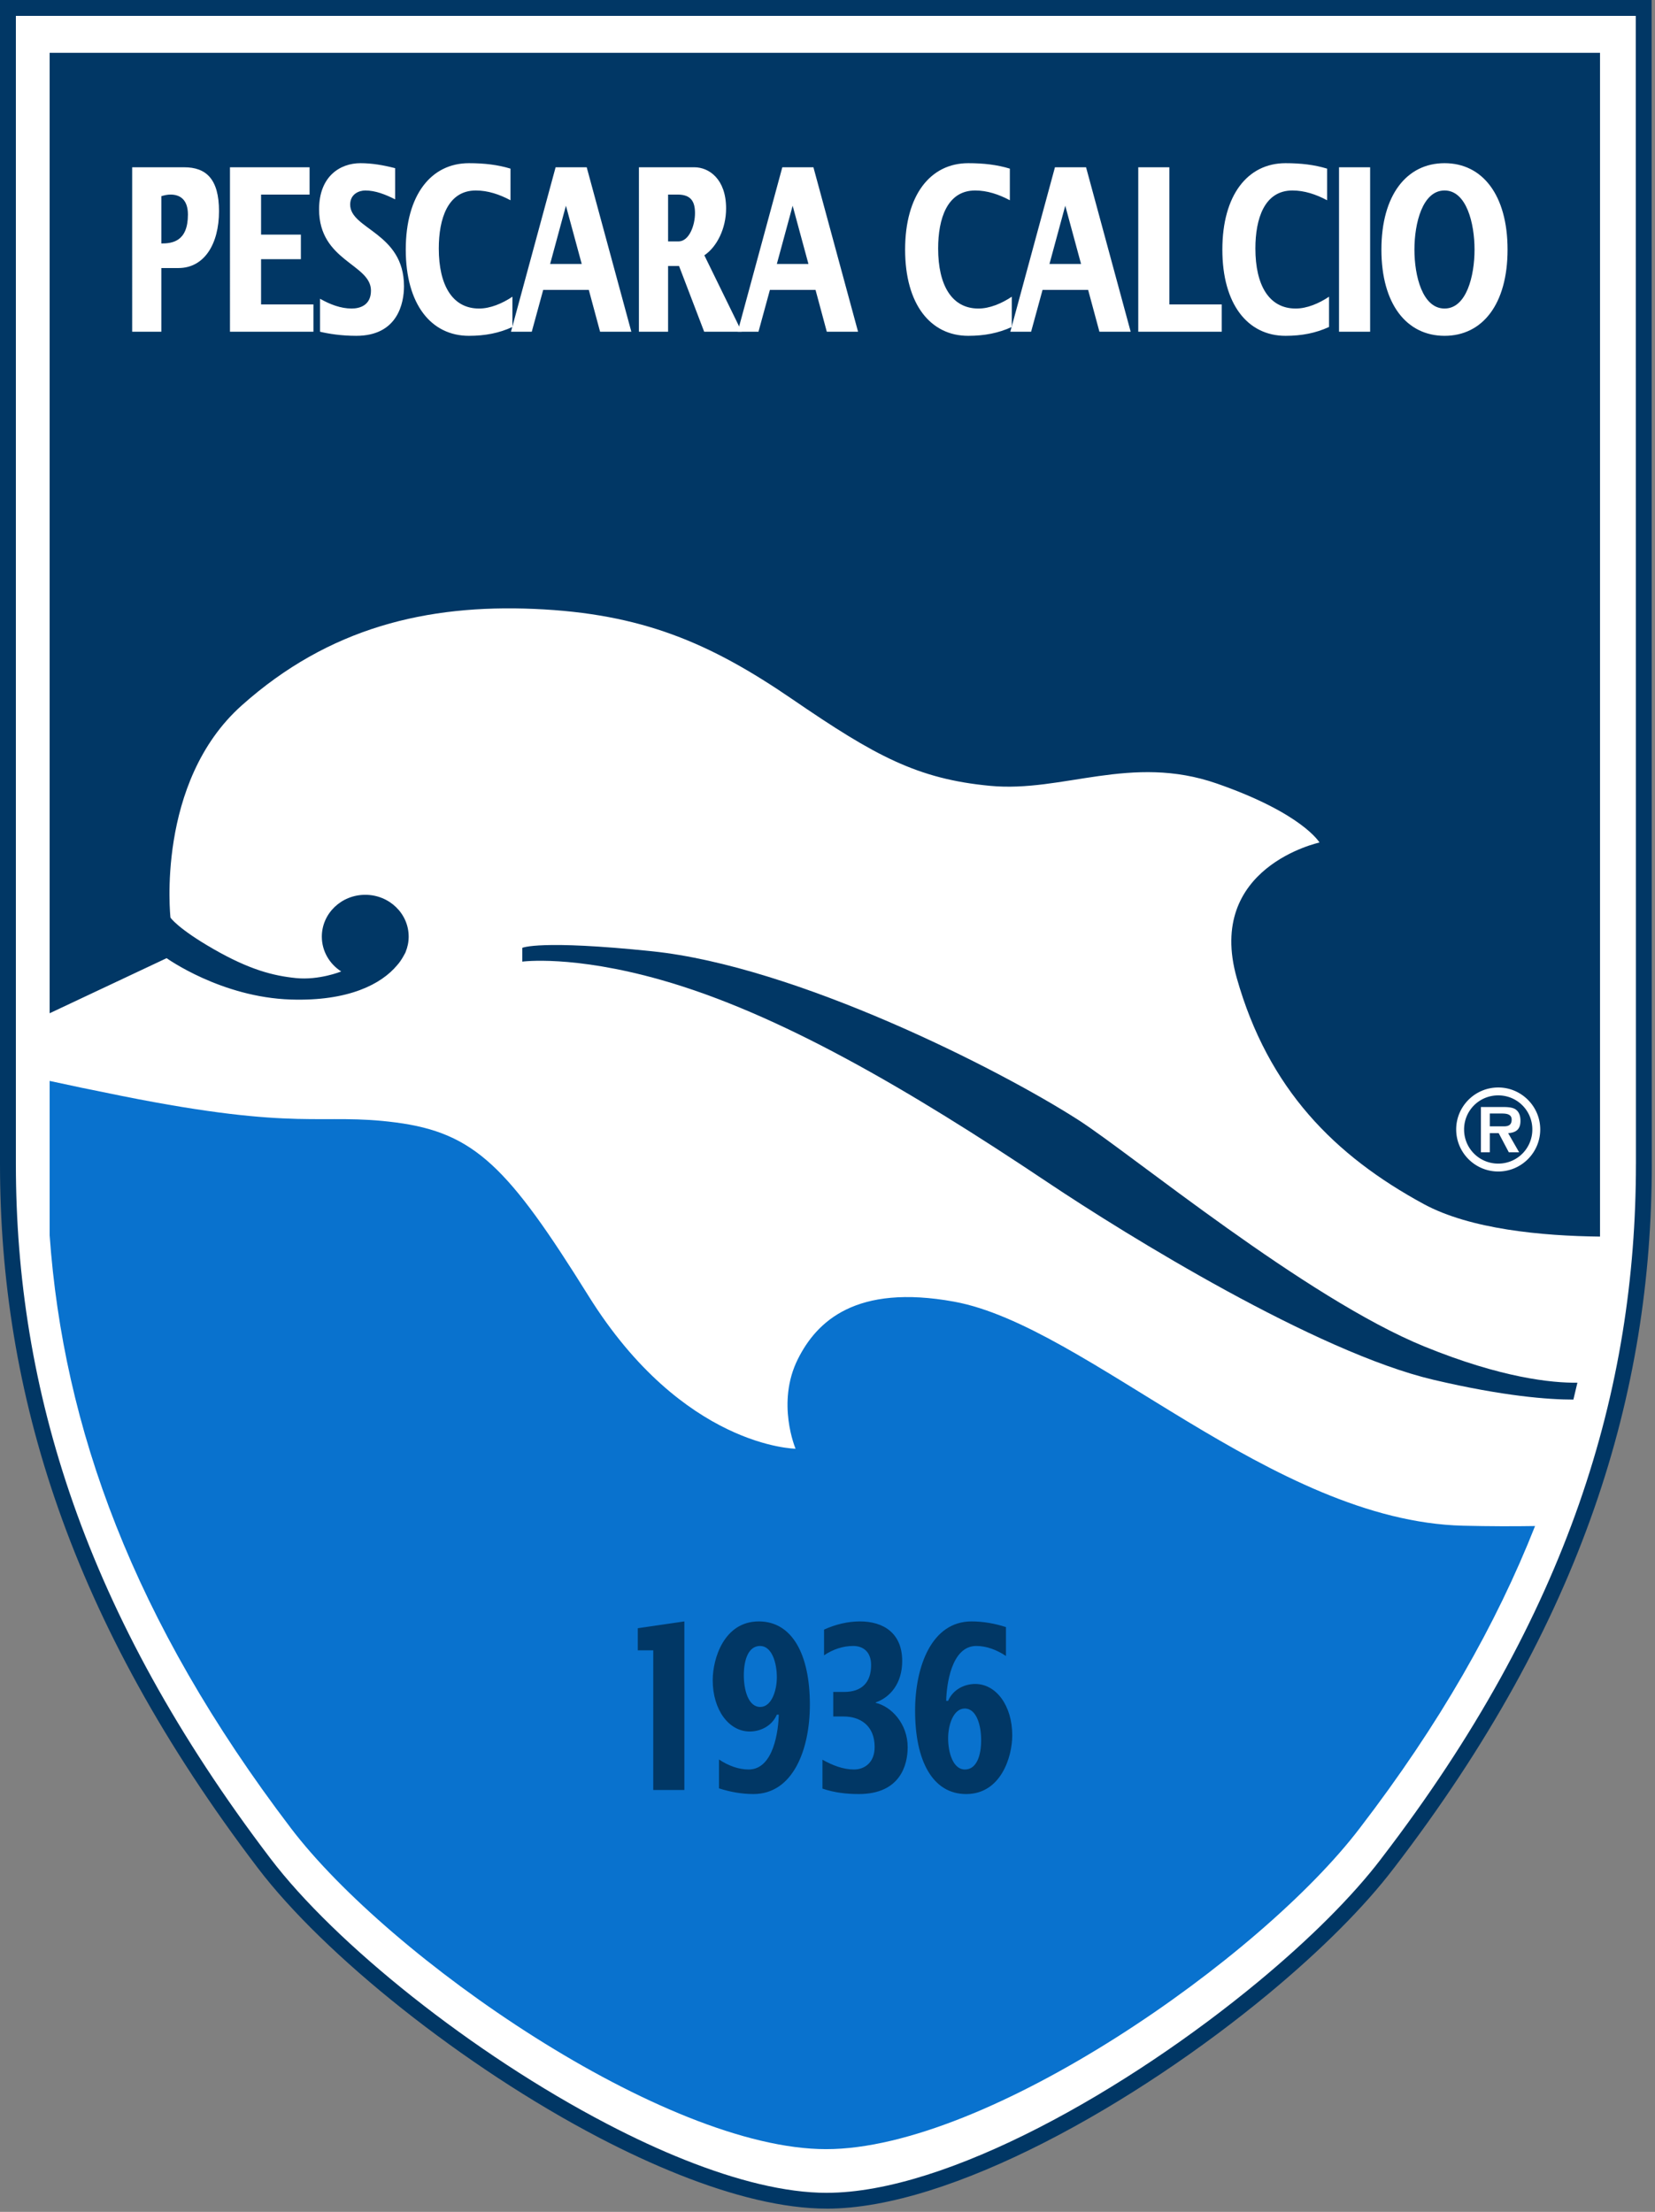 <svg xmlns="http://www.w3.org/2000/svg" width="395" height="528" fill="none" viewBox="0 0 395 528"><rect x="0" y="0" width="395" height="528" fill="#808080" stroke="none"/><path fill="#013765" d="M394.236 277.86c0 27.258-4.058 54.521-13.796 82.377-9.721 27.82-25.102 56.197-47.745 85.693h-.003c-3.533 4.646-7.916 9.58-12.952 14.619-5.051 5.057-10.746 10.219-16.89 15.316-31.717 26.32-75.908 51.375-105.524 51.375h-.001v-.006c-10.375 0-22.516-3.047-35.273-8.133-6.234-2.484-12.574-5.432-18.895-8.725-32.641-17.016-65.896-43.764-81.618-64.453-22.438-29.502-37.816-57.879-47.587-85.688C4.165 332.388 0 305.118 0 277.86V0h394.19l.041 277.86z"/><path fill="#fff" d="M376.875 358.995c9.577-27.404 13.573-54.264 13.573-81.135h.006l-.038-274.07H3.79v274.07c0 26.871 4.097 53.725 13.729 81.135 9.645 27.451 24.841 55.482 47.024 84.65 15.417 20.291 48.155 46.582 80.36 63.369 6.289 3.281 12.514 6.182 18.539 8.578 12.341 4.922 24.012 7.869 33.883 7.869v-.006h.001c28.693 0 71.933-24.633 103.11-50.502 6.088-5.051 11.695-10.131 16.626-15.064 4.939-4.945 9.214-9.75 12.621-14.232h-.003l.003-.006.006-.012c22.398-29.179 37.594-57.204 47.186-84.644"/><path fill="#013765" d="M11.846 12.604v229.274l27.924-13.15s12.983 9.333 29.621 9.875c13.835.451 21.691-3.731 25.39-8.193 1.062-1.131 2.016-3.1 2.035-3.141l-.015.001c.47-1.14.737-2.379.737-3.683 0-5.514-4.639-9.986-10.362-9.986-5.728 0-10.365 4.472-10.365 9.986 0 3.469 1.834 6.52 4.62 8.31l-.066.031s-5.209 2.102-10.695 1.556c-5.483-.549-11.15-2.011-19.745-6.948-8.591-4.937-10.241-7.496-10.241-7.496s-3.563-32.271 17.005-50.644c20.856-18.631 44.246-24.135 69.839-23.038 25.597 1.1 41.868 8.045 61.614 21.576 19.743 13.528 29.801 19.014 47.174 20.657 17.364 1.646 33.636-7.679 54.114-.548 20.473 7.131 24.495 14.077 24.495 14.077s-27.24 5.851-19.74 32.363c7.494 26.509 23.399 42.413 44.607 53.933 11.098 6.029 28.248 7.623 42.085 7.775V12.604z"/><path fill="#0972ce" d="M69.406 436.38c23.594 31.043 89.247 76.652 127.771 76.652s103.79-45.609 127.377-76.652c19.002-24.756 32.581-48.662 41.821-72.094-5.089.082-10.772.076-17.165-.076-45.524-1.102-89.903-47.719-121.491-53.484-23.44-4.271-32.786 4.693-37.296 13.717-5.21 10.424-.546 21.387-.546 21.387s-26.824-.246-49.412-36.469c-19.148-30.715-27.101-38.947-46.025-41.414-18.079-2.356-22.762 2.197-65.269-6.308-7.198-1.438-12.866-2.628-17.323-3.608v36.851c3.253 45.773 19.86 91.928 57.558 141.498"/><path fill="#013765" d="M375.519 334.104q.502-2.012.961-4.031c-6.114.07-18.091-1.125-36.539-8.648-28.242-11.52-69.882-45.914-82.503-54.029-19.195-12.338-67.506-36.746-101.786-40.311-26.899-2.796-30.99-.823-30.99-.823v3.29s11.985-1.638 33.183 4.389c27.973 7.954 58.961 26.052 92.146 48.268 19.09 12.779 64.172 40.588 92.145 47.168 16.742 3.936 27.45 4.727 33.383 4.727"/><path fill="#fff" d="M38.505 46.828c.731-.218 1.462-.381 2.193-.381 2.269 0 4.153 1.195 4.153 4.778 0 6.463-3.768 6.896-6.346 6.896zm-6.96 32.361h6.959V63.986h4.078c6.19 0 9.69-5.755 9.69-13.576 0-7.709-3.114-10.479-8.307-10.479h-12.42zM54.888 39.93h18.997v6.517H62.31v9.557h9.5v5.864h-9.5v10.806h12.498v6.515h-19.92zm21.496 31.386c2.386 1.358 4.961 2.336 7.538 2.336 1.961 0 4.616-.76 4.616-4.289 0-6.354-12.382-7.006-12.382-19.387 0-7.872 5-11.023 9.883-11.023 2.767 0 5.537.489 8.268 1.194v7.44c-2.269-1.14-4.692-2.117-7.115-2.117-1.462 0-3.614.814-3.614 3.366 0 5.919 12.844 6.678 12.844 19.494 0 3.964-1.462 11.836-11.383 11.836-3.577 0-6.615-.488-8.654-.977zm45.457-23.512c-2.654-1.412-5.421-2.333-8.268-2.333-6.731 0-8.846 6.788-8.846 13.846 0 8.796 3.27 14.336 9.615 14.336 2.653 0 5.537-1.195 7.96-2.826v7.223c-3.154 1.466-6.538 2.117-10.383 2.117-9.037 0-15.076-7.547-15.076-20.578 0-13.033 6.04-20.635 15.076-20.635 3.691 0 6.885.381 9.921 1.302z"/><path fill="#fff" d="m131.301 63.009 3.769-13.901 3.769 13.901zm-9.344 16.18h4.96l2.73-9.99h10.884l2.692 9.99h7.46L140.03 39.93h-7.422zm37.496-32.742h2.268c3.308 0 4.154 1.793 4.154 4.453 0 2.878-1.384 6.732-3.961 6.732h-2.461zm-6.961 32.742h6.961V63.497h2.615l5.999 15.693h8.96l-8.921-18.245c2.999-2.008 5.191-6.407 5.191-11.186 0-7.059-4.115-9.829-7.576-9.829h-13.229z"/><path fill="#fff" d="m185.41 63.009 3.771-13.901 3.769 13.901zm-9.345 16.18h4.961l2.729-9.99h10.887l2.689 9.99h7.462L194.14 39.93h-7.424zm64.955-31.385c-2.654-1.412-5.423-2.333-8.271-2.333-6.727 0-8.842 6.788-8.842 13.846 0 8.796 3.267 14.336 9.612 14.336 2.654 0 5.537-1.195 7.963-2.826v7.223c-3.158 1.466-6.542 2.117-10.386 2.117-9.038 0-15.073-7.547-15.073-20.578 0-13.033 6.035-20.635 15.073-20.635 3.691 0 6.885.381 9.923 1.302v7.548z"/><path fill="#fff" d="m250.479 63.009 3.768-13.901 3.768 13.901zm-9.345 16.18h4.96l2.733-9.99h10.878l2.695 9.99h7.459L259.21 39.93h-7.424zM271.67 39.93h7.421v32.744h12.498v6.515H271.67zm45.07 7.874c-2.654-1.412-5.426-2.333-8.271-2.333-6.729 0-8.845 6.788-8.845 13.846 0 8.796 3.27 14.336 9.615 14.336 2.654 0 5.537-1.195 7.96-2.826v7.223c-3.152 1.466-6.533 2.117-10.383 2.117-9.038 0-15.076-7.547-15.076-20.578 0-13.033 6.038-20.635 15.076-20.635 3.691 0 6.885.381 9.923 1.302zm2.845-7.874h7.424v39.259h-7.424zm17.997 19.658c0-6.299 1.925-14.118 7.192-14.118 5.229 0 7.154 7.819 7.154 14.118s-1.925 14.064-7.154 14.064c-5.267 0-7.192-7.765-7.192-14.064m-7.881 0c0 13.031 6.038 20.578 15.073 20.578 9.038 0 15.035-7.547 15.035-20.578 0-13.033-5.997-20.635-15.035-20.635-9.035 0-15.073 7.603-15.073 20.635"/><path fill="#013765" d="M155.914 393.952h-3.692v-5.273l11.114-1.623v40.236h-7.422zm25.497-1.037c2.808 0 3.999 4.02 3.999 7.441 0 3.316-1.307 7.119-3.961 7.119-2.884 0-3.921-4.131-3.921-7.553-.001-3.585 1.036-7.007 3.883-7.007m4.46 16.4c-.075 3.586-1.154 13.09-7.189 13.09-2.423 0-4.885-.926-7.078-2.391v6.891c2.692.873 5.462 1.359 8.231 1.359 9.419 0 13.459-10.588 13.459-21.334 0-11.947-4.192-19.875-12.189-19.875-8.309 0-11 8.906-11 14.01 0 7.107 3.845 12.27 8.843 12.27 2.423 0 5.231-1.195 6.461-4.02zm13-5.425h2.612c4.157 0 6.425-2.227 6.425-6.41 0-3.311-2.039-4.564-4.269-4.564-2.385 0-4.769.762-6.962 2.232v-6.141c2.77-1.248 5.653-1.951 8.577-1.951 5.692 0 10.075 2.877 10.075 9.445 0 5.379-2.886 8.689-6.305 9.885v.111c3.688.861 7.611 4.939 7.611 10.588 0 4.23-1.767 11.18-11.651 11.18-2.924 0-5.844-.322-8.689-1.301v-6.896c2.424 1.359 4.96 2.338 7.538 2.338 2.382 0 4.919-1.523 4.919-5.379 0-5.156-3.498-7.277-7.383-7.277h-2.498zm31.417 18.515c-2.807 0-3.996-4.02-3.996-7.441 0-3.311 1.307-7.113 3.958-7.113 2.886 0 3.923 4.125 3.923 7.547 0 3.585-1.037 7.007-3.885 7.007m-4.459-16.4c.076-3.586 1.154-13.09 7.189-13.09 2.426 0 4.884.926 7.078 2.391v-6.896c-2.692-.867-5.461-1.354-8.229-1.354-9.422 0-13.459 10.588-13.459 21.34 0 11.947 4.189 19.869 12.188 19.869 8.309 0 11.001-8.9 11.001-14.004 0-7.119-3.847-12.275-8.845-12.275-2.423 0-5.232 1.195-6.46 4.02z"/><path fill="#fff" d="M357.589 277.767a8.12 8.12 0 0 1-7.545-5.028 8.1 8.1 0 0 1-.608-3.128 8.1 8.1 0 0 1 5.032-7.521 8.1 8.1 0 0 1 3.121-.606 8.1 8.1 0 0 1 5.757 2.372 8.1 8.1 0 0 1 2.376 5.755 8.12 8.12 0 0 1-2.367 5.773 8.1 8.1 0 0 1-5.766 2.383m0 1.886c5.511 0 10.02-4.506 10.02-10.043 0-5.505-4.509-10.014-10.02-10.014-5.555 0-10.04 4.509-10.04 10.014 0 5.537 4.485 10.043 10.04 10.043m2.364-9.152c1.913-.129 2.936-.943 2.936-2.936 0-1.125-.29-2.175-1.26-2.804-.814-.473-2.019-.5-2.936-.5h-5.241v10.803h2.121V270.5h2.121l2.414 4.564h2.464zm-4.38-1.623v-3.067h2.619c1.052 0 2.596 0 2.596 1.444 0 1.359-.835 1.652-2.042 1.623z"/></svg>